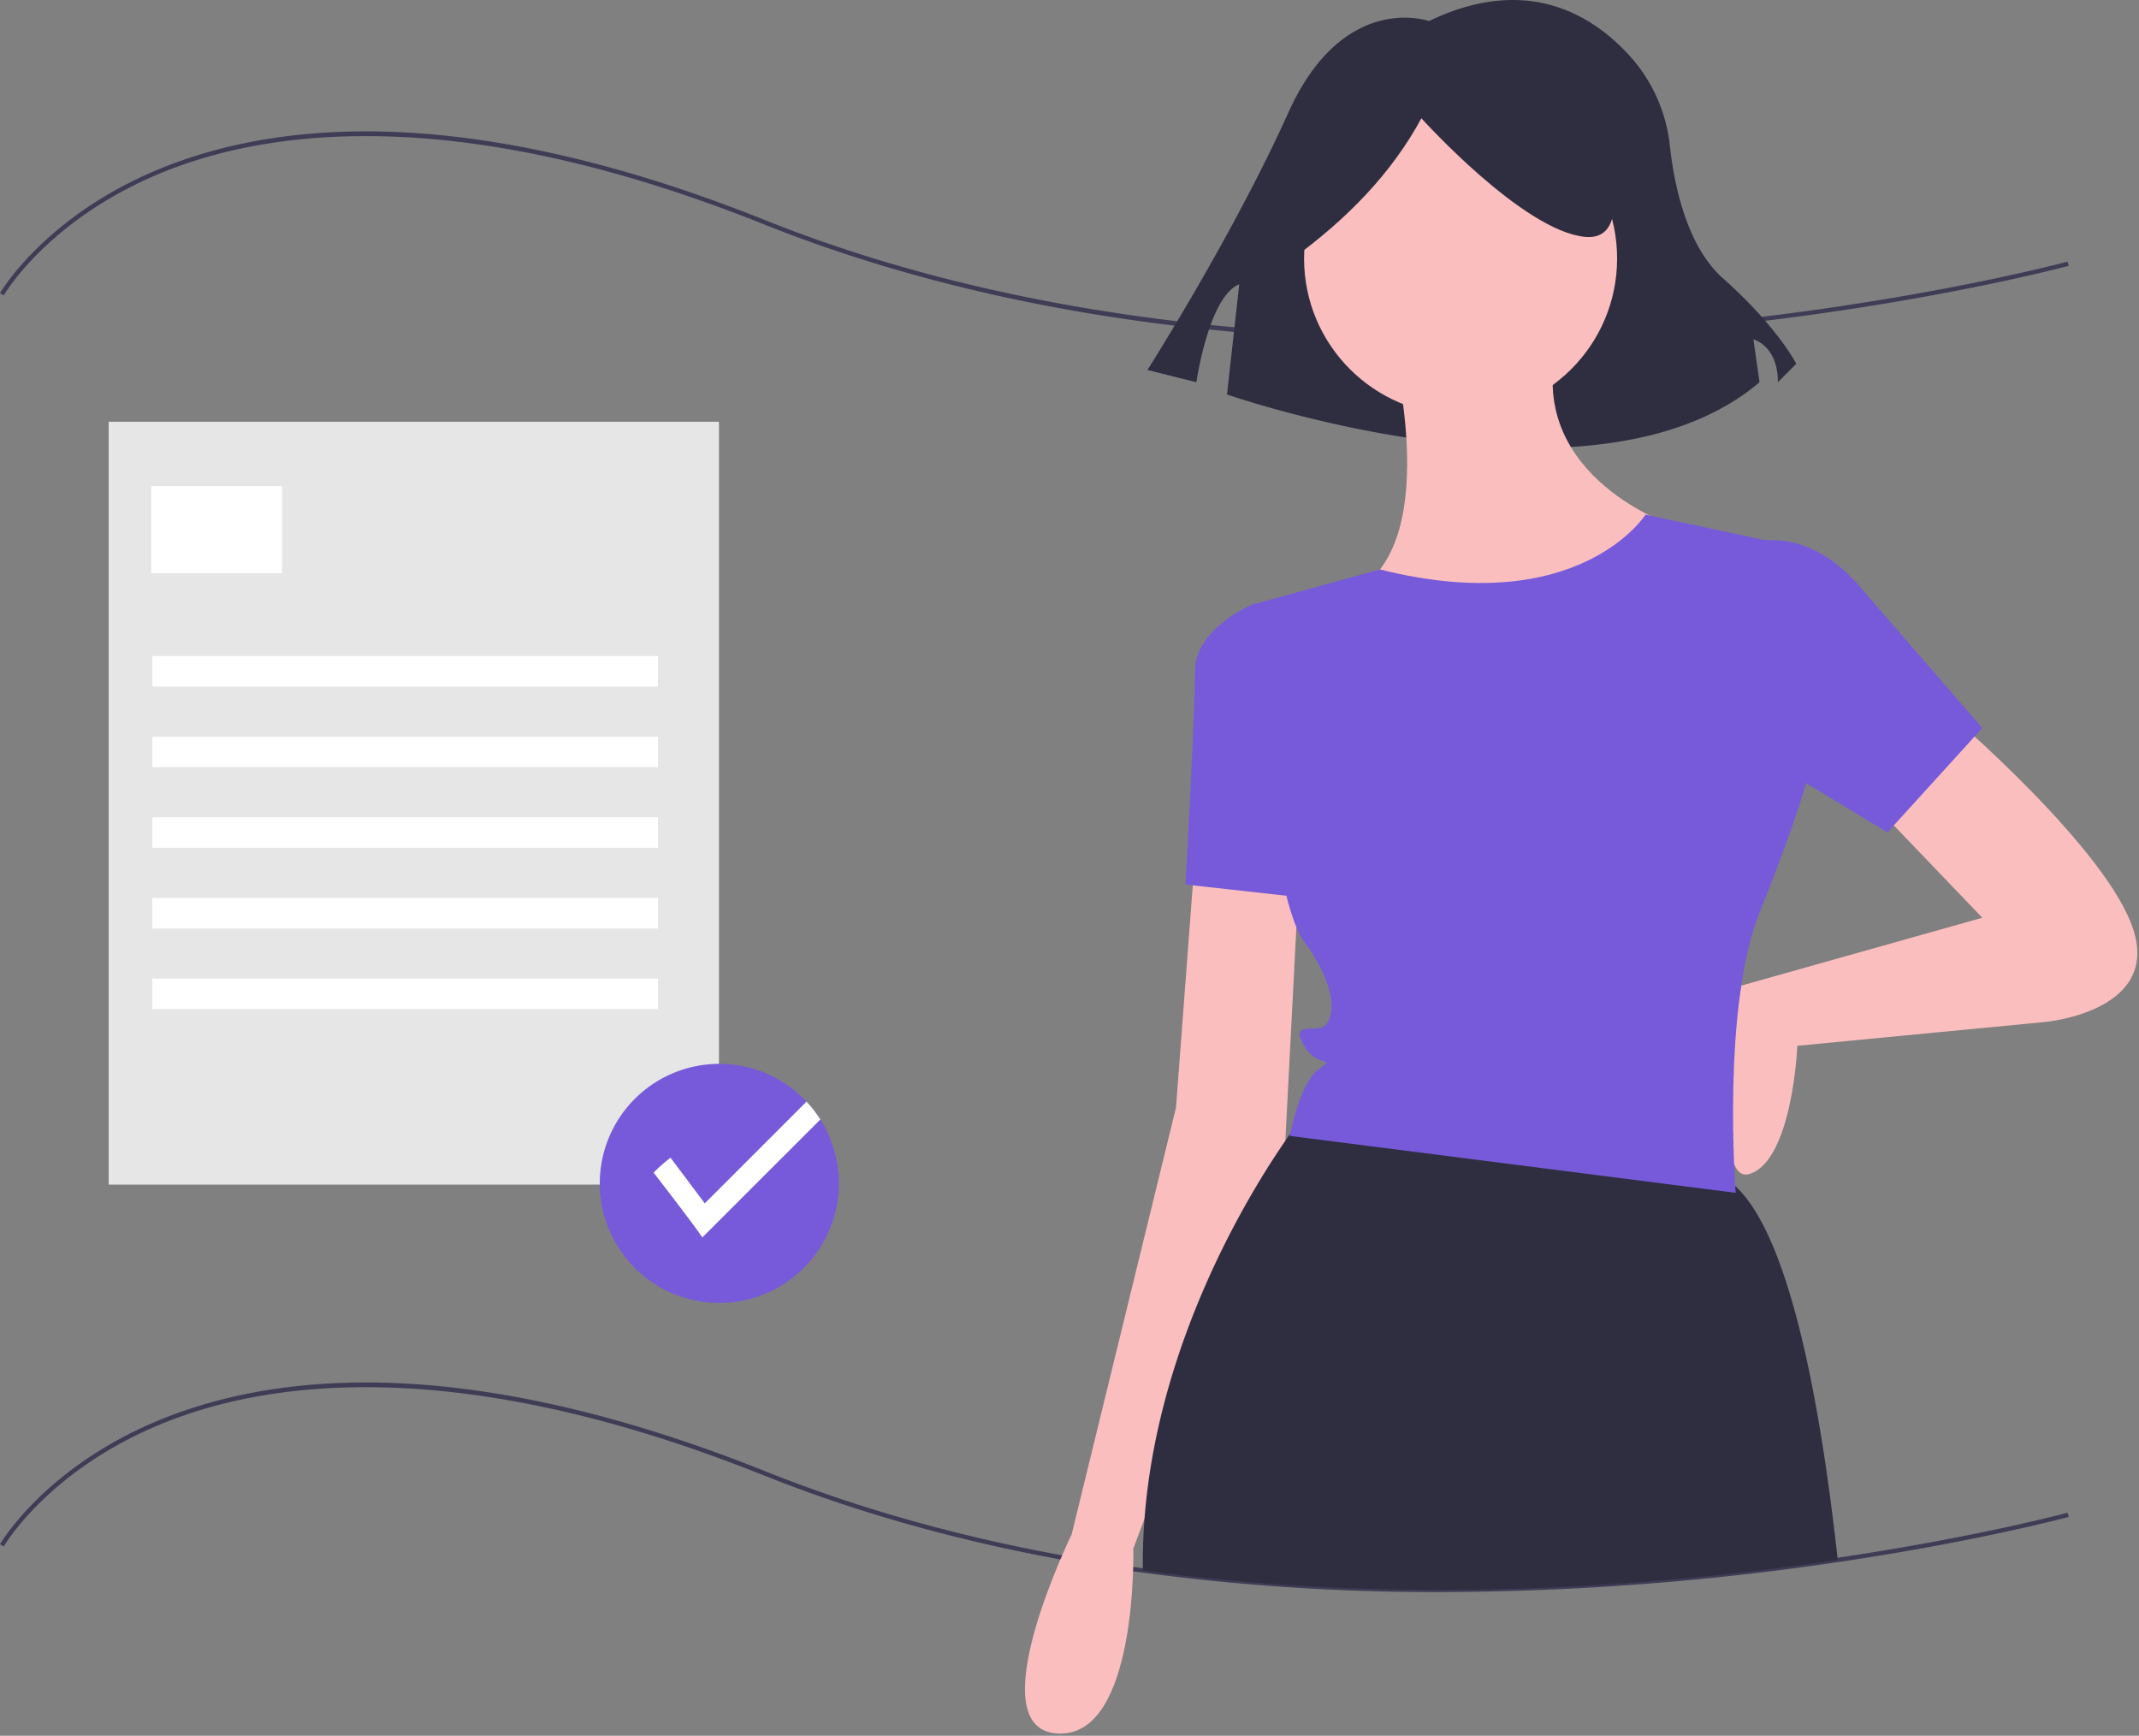 <svg width="100%" height="81%" viewBox="0 0 817 663" fill="none" xmlns="http://www.w3.org/2000/svg">
  <rect x="0" y="0" width="817" height="663" fill="#808080" stroke="none"/>
  <g clip-path="url(#clip0)">
    <path d="M550.011 608.1a836.648 836.648 0 01-113.616-7.445c-1.23-.157-2.475-.332-3.714-.517a696.844 696.844 0 01-27.483-4.467c-40.46-7.399-78.616-18.206-113.405-32.122-115.77-46.31-188.56-36.453-229.237-20.031-44.02 17.773-60.942 46.85-61.108 47.142L0 589.838c.168-.296 17.308-29.807 61.81-47.814 26.091-10.558 56.36-15.172 89.972-13.718 41.957 1.817 89.271 13.154 140.63 33.697 34.685 13.874 72.734 24.651 113.086 32.031a693.795 693.795 0 0027.423 4.456c1.233.184 2.468.358 3.694.515 102.082 14.042 200.56 5.573 265.2-4.002 53.28-7.893 87.569-17.12 87.91-17.213l.435 1.607c-.34.092-34.715 9.345-88.1 17.253a1049.85 1049.85 0 01-152.05 11.45h.001zm.113-477.834c-29.349 0-57.922-1.373-85.489-4.119-63.346-6.309-121.499-19.92-172.842-40.458-115.77-46.31-188.56-36.454-229.237-20.031C18.536 83.43 1.614 112.508 1.448 112.8L0 111.978c.168-.296 17.308-29.806 61.81-47.814 26.092-10.558 56.36-15.174 89.972-13.718 41.957 1.816 89.271 13.154 140.63 33.697 115.952 46.381 244.98 48.204 332.802 41.571 95.19-7.192 163.828-25.599 164.51-25.784l.436 1.607c-.683.186-69.444 18.628-164.784 25.834-25.527 1.93-50.662 2.895-75.252 2.895z" fill="#3F3D56"/>
    <path d="M545.813 8.05S513.082-3.64 492.04 43.12s-53.772 98.193-53.772 98.193l18.703 4.676s4.676-32.731 16.366-37.407l-4.676 42.083s140.277 49.097 203.401-4.676l-2.338-16.366s9.352 2.338 9.352 16.366l7.014-7.014s-7.014-14.028-28.055-32.731c-13.811-12.276-18.557-35.632-20.188-50.234a60.79 60.79 0 00-13.995-33.104c-13.983-16.205-39.463-33.43-78.039-14.856z" fill="#2F2E41"/>
    <path d="M744.47 272.64s61.593 52.536 70.65 83.333c9.057 30.797-34.419 34.42-34.419 34.42l-94.202 9.058s-1.811 43.477-18.115 48.912c-16.304 5.435-3.31-71.897-3.31-71.897l92.077-25.928-41.666-43.477 28.985-34.421zm-288.04 54.348L449.184 423 409.33 586.042s-36.232 74.274-5.435 76.086c30.797 1.812 28.985-70.651 28.985-70.651l57.97-153.984 5.435-105.07-39.855-5.435zM557.878 158.512c33.016 0 59.782-26.765 59.782-59.782 0-33.017-26.766-59.782-59.782-59.782-33.017 0-59.782 26.765-59.782 59.782 0 33.017 26.765 59.782 59.782 59.782z" fill="#FBBEBE"/>
    <path d="M530.705 127.715s21.738 77.898-12.681 97.825c-34.419 19.927 86.955 34.42 119.563-25.362 0 0-57.97-19.927-41.666-72.463h-65.216z" fill="#FBBEBE"/>
    <path d="M489.039 234.598l-10.87-3.623s-21.739 9.058-21.739 25.362-3.623 81.52-3.623 81.52l48.913 5.435-12.681-108.694z" fill="#775ada"/>
    <path d="M701.938 595.827c-66.876 9.906-164.346 17.907-265.429 4.004-.008-1-.008-1.973-.008-2.922 0-5.653.216-11.242.649-16.767 5.178-68.033 40.227-124.751 53.788-144.407.62-.904 1.247-1.803 1.882-2.697 2.19-3.072 3.463-4.696 3.463-4.696s105.071-1.715 159.417 20.022a23.383 23.383 0 017.077 4.629c20.263 18.698 32.168 79.405 39.16 142.834h.001z" fill="#2F2E41"/>
    <path d="M662.95 209.236s23.55-12.681 47.1 14.493l47.1 54.347-36.23 39.854-68.84-41.666 10.87-67.028z" fill="#775ada"/>
    <path d="M493.279 99.11c21.163-15.317 38.294-32.958 49.627-53.942 0 0 38.838 43.153 62.572 45.31 23.734 2.157 2.158-51.784 2.158-51.784l-43.154-10.788-40.996 4.315-32.365 21.577 2.158 45.312z" fill="#2F2E41"/>
    <path d="M628.53 196.555s-25.352 40.084-101.443 20.948l-43.179 11.891-5.739 1.58s5.435 108.695 19.927 128.622c14.492 19.927 10.87 30.797 7.247 32.608-3.623 1.811-12.681-1.811-7.247 7.247 5.434 9.058 12.681 3.623 5.435 9.057-7.246 5.434-10.87 25.362-10.87 25.362l170.288 21.74s-5.435-70.652 9.058-106.883c14.493-36.231 18.116-50.724 18.116-50.724l-10.87-90.579-50.723-10.869z" fill="#775ada"/>
    <path d="M41.517 161.09h233.102v291.378H41.517V161.09z" fill="#E6E6E6"/>
    <path d="M57.751 185.649h49.951v33.3H57.751v-33.3zm.416 64.936h193.142v11.655H58.167v-11.655zm0 30.803h193.142v11.655H58.167v-11.655zm0 30.803h193.142v11.655H58.167v-11.655zm0 30.803h193.142v11.655H58.167v-11.655zm0 30.802h193.142v11.655H58.167v-11.655z" fill="#fff"/>
    <path d="M320.407 452.052a45.66 45.66 0 11-7.076-24.459 45.782 45.782 0 017.076 24.46v-.001z" fill="#775ada"/>
    <path d="M313.331 427.593l-45.072 45.064c-2.833-4.386-18.615-24.767-18.615-24.767a63.719 63.719 0 016.46-5.703l13.087 17.45 38.862-38.862a45.666 45.666 0 015.278 6.818z" fill="#fff"/>
  </g>
  <defs>
    <clipPath id="clip0">
      <path fill="#fff" d="M0 0h816.362v662.161H0z"/>
    </clipPath>
  </defs>
</svg>